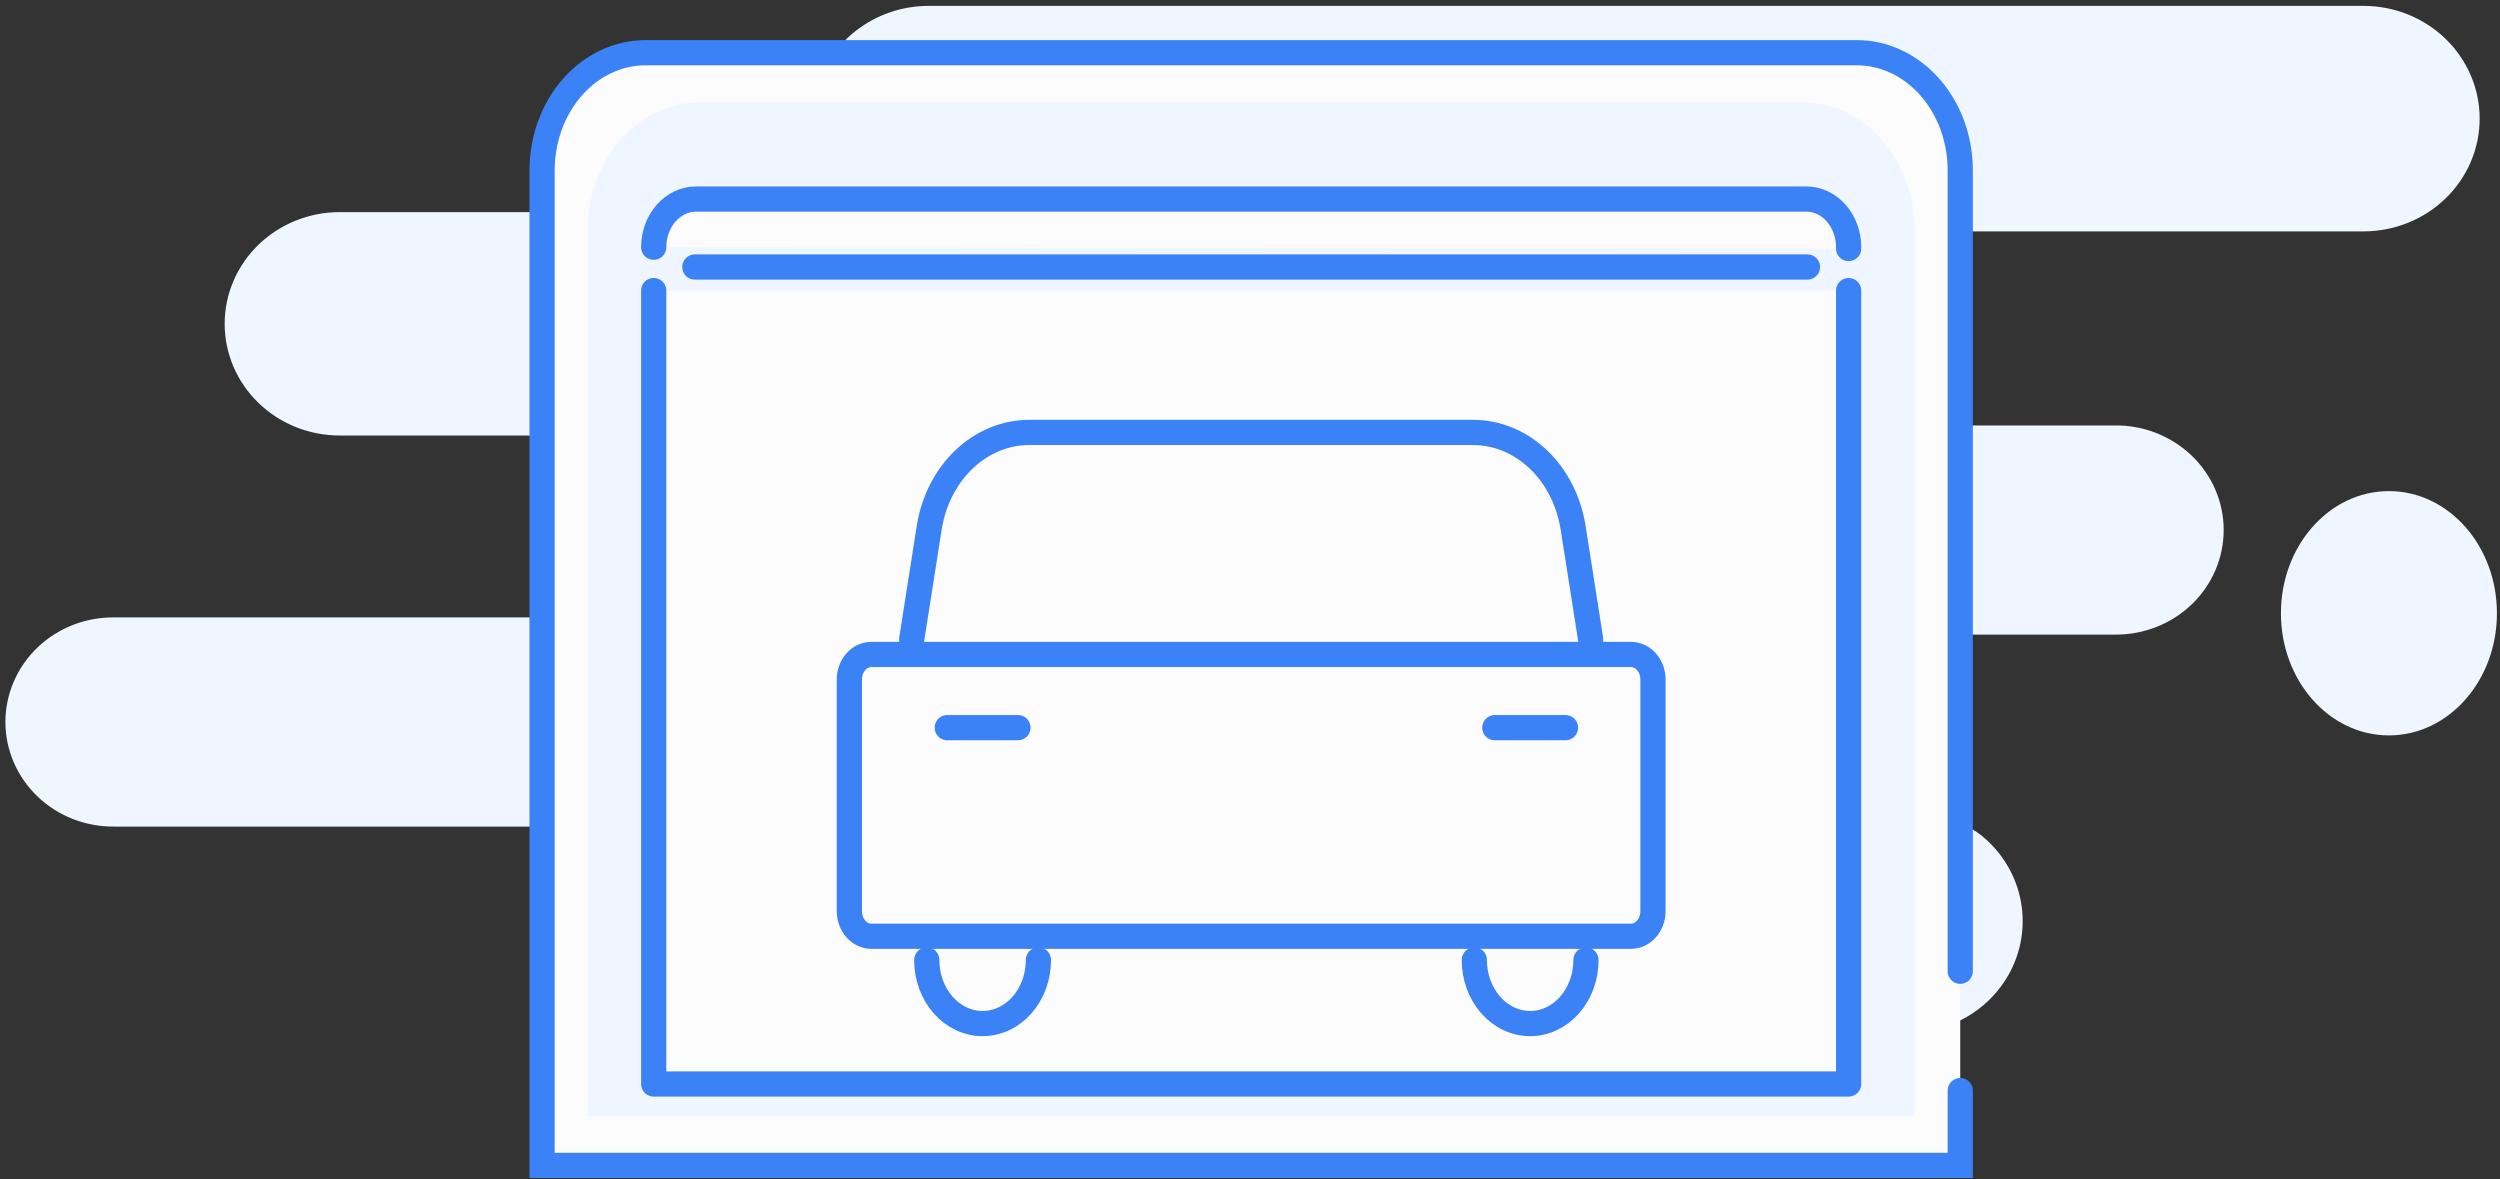 <svg width="248" height="117" viewBox="0 0 248 117" fill="none" xmlns="http://www.w3.org/2000/svg">
<rect x="0" y="0" width="248" height="117" fill="#333333" stroke="none"/>
<g id="garage">
<g id="Group">
<path id="Vector" d="M209.748 42.703H176.515C179.017 42.703 181.443 41.87 183.387 40.343C185.331 38.816 186.674 36.687 187.191 34.314C187.709 31.941 187.37 29.467 186.23 27.308C185.09 25.148 183.22 23.434 180.932 22.453H234.497C237.414 22.444 240.207 21.314 242.266 19.311C244.325 17.308 245.482 14.596 245.482 11.768C245.482 8.94 244.325 6.228 242.266 4.225C240.207 2.222 237.414 1.093 234.497 1.083H92.127C89.599 1.083 87.147 1.925 85.183 3.47C83.22 5.014 81.864 7.167 81.343 9.566C80.822 11.965 81.169 14.464 82.324 16.645C83.479 18.826 85.372 20.555 87.687 21.543H33.712C32.278 21.541 30.858 21.814 29.532 22.345C28.207 22.876 27.003 23.655 25.988 24.637C24.973 25.62 24.168 26.787 23.619 28.071C23.07 29.356 22.787 30.732 22.787 32.123C22.787 33.513 23.07 34.89 23.619 36.174C24.168 37.459 24.973 38.626 25.988 39.608C27.003 40.591 28.207 41.37 29.532 41.901C30.858 42.432 32.278 42.704 33.712 42.703H71.99C74.073 43.45 75.871 44.796 77.145 46.56C78.418 48.325 79.106 50.424 79.116 52.577C79.042 55.349 77.966 58.007 76.076 60.088C74.26 61.995 72.323 61.747 69.893 61.746C65.619 61.746 61.344 61.746 57.07 61.746H11.376C10.025 61.727 8.684 61.968 7.431 62.455C6.178 62.943 5.037 63.667 4.075 64.586C3.113 65.505 2.349 66.6 1.827 67.808C1.306 69.015 1.037 70.312 1.037 71.621C1.037 72.93 1.306 74.227 1.827 75.434C2.349 76.642 3.113 77.737 4.075 78.656C5.037 79.575 6.178 80.299 7.431 80.787C8.684 81.274 10.025 81.515 11.376 81.496H64.46C62.078 82.377 60.089 84.04 58.839 86.195C57.59 88.351 57.159 90.863 57.621 93.294C58.084 95.726 59.411 97.923 61.372 99.505C63.332 101.086 65.802 101.951 68.353 101.95H189.238C191.477 101.951 193.663 101.284 195.497 100.04C197.332 98.795 198.727 97.033 199.493 94.993C200.259 92.953 200.358 90.734 199.778 88.637C199.198 86.54 197.966 84.668 196.25 83.273C193.953 81.407 190.651 81.618 188.276 79.915C186.98 78.928 185.931 77.669 185.209 76.233C184.488 74.796 184.112 73.219 184.109 71.622C184.142 68.835 185.246 66.16 187.205 64.121C189.445 61.948 192.192 62.452 195.094 62.452H209.748C211.099 62.472 212.44 62.231 213.693 61.744C214.947 61.257 216.089 60.532 217.051 59.614C218.013 58.695 218.778 57.599 219.299 56.391C219.821 55.183 220.09 53.887 220.09 52.577C220.09 51.268 219.821 49.971 219.299 48.763C218.778 47.555 218.013 46.46 217.051 45.541C216.089 44.622 214.947 43.898 213.693 43.41C212.44 42.923 211.099 42.683 209.748 42.703Z" fill="#EFF6FF" stroke="#EFF6FF" stroke-linejoin="round"/>
<path id="Vector_2" d="M236.981 72.452C242.622 72.452 247.195 67.251 247.195 60.835C247.195 54.419 242.622 49.218 236.981 49.218C231.34 49.218 226.768 54.419 226.768 60.835C226.768 67.251 231.34 72.452 236.981 72.452Z" fill="#EFF6FF" stroke="#EFF6FF" stroke-linejoin="round"/>
</g>
<g id="Vector_3">
<path d="M194.456 108.185V115.605H53.774V16.907C53.774 15.373 54.04 13.854 54.556 12.437C55.072 11.021 55.828 9.733 56.782 8.649C57.735 7.564 58.867 6.704 60.113 6.117C61.359 5.53 62.694 5.228 64.042 5.228H184.188C185.537 5.228 186.872 5.53 188.118 6.117C189.363 6.704 190.495 7.564 191.449 8.649C192.402 9.733 193.159 11.021 193.675 12.437C194.191 13.854 194.456 15.373 194.456 16.907V96.349" fill="#FCFCFD"/>
<path d="M194.456 108.185V115.605H53.774V16.907C53.774 15.373 54.04 13.854 54.556 12.437C55.072 11.021 55.828 9.733 56.782 8.649C57.735 7.564 58.867 6.704 60.113 6.117C61.359 5.53 62.694 5.228 64.042 5.228H184.188C185.537 5.228 186.872 5.53 188.118 6.117C189.363 6.704 190.495 7.564 191.449 8.649C192.402 9.733 193.159 11.021 193.675 12.437C194.191 13.854 194.456 15.373 194.456 16.907V96.349" stroke="#3B82F6" stroke-width="2.5" stroke-miterlimit="10" stroke-linecap="round"/>
</g>
<path id="Vector_4" d="M69.44 10.143H178.791C181.745 10.143 184.579 11.477 186.668 13.854C188.757 16.23 189.931 19.453 189.931 22.814V110.691H58.3V22.814C58.3 19.453 59.474 16.23 61.563 13.854C63.652 11.477 66.486 10.143 69.44 10.143Z" fill="#EFF6FF"/>
<g id="Vector_5">
<path d="M64.848 24.523C64.848 23.256 65.29 22.041 66.078 21.145C66.865 20.249 67.934 19.745 69.048 19.745H179.185C180.299 19.745 181.367 20.249 182.155 21.145C182.943 22.041 183.385 23.256 183.385 24.523V24.657" fill="#FCFCFD"/>
<path d="M64.848 24.523C64.848 23.256 65.29 22.041 66.078 21.145C66.865 20.249 67.934 19.745 69.048 19.745H179.185C180.299 19.745 181.367 20.249 182.155 21.145C182.943 22.041 183.385 23.256 183.385 24.523V24.657" stroke="#3B82F6" stroke-width="2.5" stroke-linecap="round" stroke-linejoin="round"/>
</g>
<g id="Vector_6">
<path d="M183.384 28.827V107.531H64.848V28.827" fill="#FCFCFD"/>
<path d="M183.384 28.827V107.531H64.848V28.827" stroke="#3B82F6" stroke-width="2.5" stroke-linecap="round" stroke-linejoin="round"/>
</g>
<path id="Vector_7" d="M68.929 26.487H179.302" stroke="#3B82F6" stroke-width="2.5" stroke-linecap="round" stroke-linejoin="round"/>
<path id="Vector_8" d="M161.79 64.923H86.441C85.234 64.923 84.256 66.036 84.256 67.409V90.389C84.256 91.762 85.234 92.875 86.441 92.875H161.79C162.997 92.875 163.976 91.762 163.976 90.389V67.409C163.976 66.036 162.997 64.923 161.79 64.923Z" fill="#FCFCFD" stroke="#3B82F6" stroke-width="2.5" stroke-linecap="round" stroke-linejoin="round"/>
<path id="Vector_9" d="M90.439 63.429L92.179 52.345C92.595 49.696 93.817 47.298 95.631 45.571C97.445 43.844 99.735 42.897 102.101 42.897H146.132C148.498 42.897 150.788 43.844 152.602 45.571C154.415 47.298 155.637 49.696 156.053 52.345L157.794 63.429" stroke="#3B82F6" stroke-width="2.5" stroke-linecap="round" stroke-linejoin="round"/>
<path id="Vector_10" d="M93.966 72.184H100.981" stroke="#3B82F6" stroke-width="2.5" stroke-miterlimit="10" stroke-linecap="round"/>
<path id="Vector_11" d="M148.284 72.184H155.299" stroke="#3B82F6" stroke-width="2.5" stroke-miterlimit="10" stroke-linecap="round"/>
<g id="Vector_12">
<path d="M103.011 95.228C103.012 96.056 102.87 96.876 102.592 97.642C102.314 98.407 101.906 99.103 101.392 99.689C100.878 100.275 100.267 100.74 99.594 101.057C98.922 101.374 98.201 101.537 97.473 101.537C96.745 101.537 96.024 101.374 95.351 101.057C94.679 100.74 94.068 100.275 93.553 99.689C93.039 99.103 92.631 98.407 92.353 97.642C92.076 96.876 91.933 96.056 91.935 95.228" fill="#FCFCFD"/>
<path d="M103.011 95.228C103.012 96.056 102.87 96.876 102.592 97.642C102.314 98.407 101.906 99.103 101.392 99.689C100.878 100.275 100.267 100.74 99.594 101.057C98.922 101.374 98.201 101.537 97.473 101.537C96.745 101.537 96.024 101.374 95.351 101.057C94.679 100.74 94.068 100.275 93.553 99.689C93.039 99.103 92.631 98.407 92.353 97.642C92.076 96.876 91.933 96.056 91.935 95.228" stroke="#3B82F6" stroke-width="2.5" stroke-linecap="round" stroke-linejoin="round"/>
</g>
<g id="Vector_13">
<path d="M157.329 95.228C157.33 96.056 157.188 96.876 156.91 97.642C156.633 98.407 156.225 99.103 155.71 99.689C155.196 100.275 154.585 100.74 153.913 101.057C153.24 101.374 152.519 101.537 151.791 101.537C151.063 101.537 150.342 101.374 149.67 101.057C148.997 100.74 148.386 100.275 147.872 99.689C147.357 99.103 146.95 98.407 146.672 97.642C146.394 96.876 146.252 96.056 146.253 95.228" fill="#FCFCFD"/>
<path d="M157.329 95.228C157.33 96.056 157.188 96.876 156.91 97.642C156.633 98.407 156.225 99.103 155.71 99.689C155.196 100.275 154.585 100.74 153.913 101.057C153.24 101.374 152.519 101.537 151.791 101.537C151.063 101.537 150.342 101.374 149.67 101.057C148.997 100.74 148.386 100.275 147.872 99.689C147.357 99.103 146.95 98.407 146.672 97.642C146.394 96.876 146.252 96.056 146.253 95.228" stroke="#3B82F6" stroke-width="2.5" stroke-linecap="round" stroke-linejoin="round"/>
</g>
</g>
</svg>
